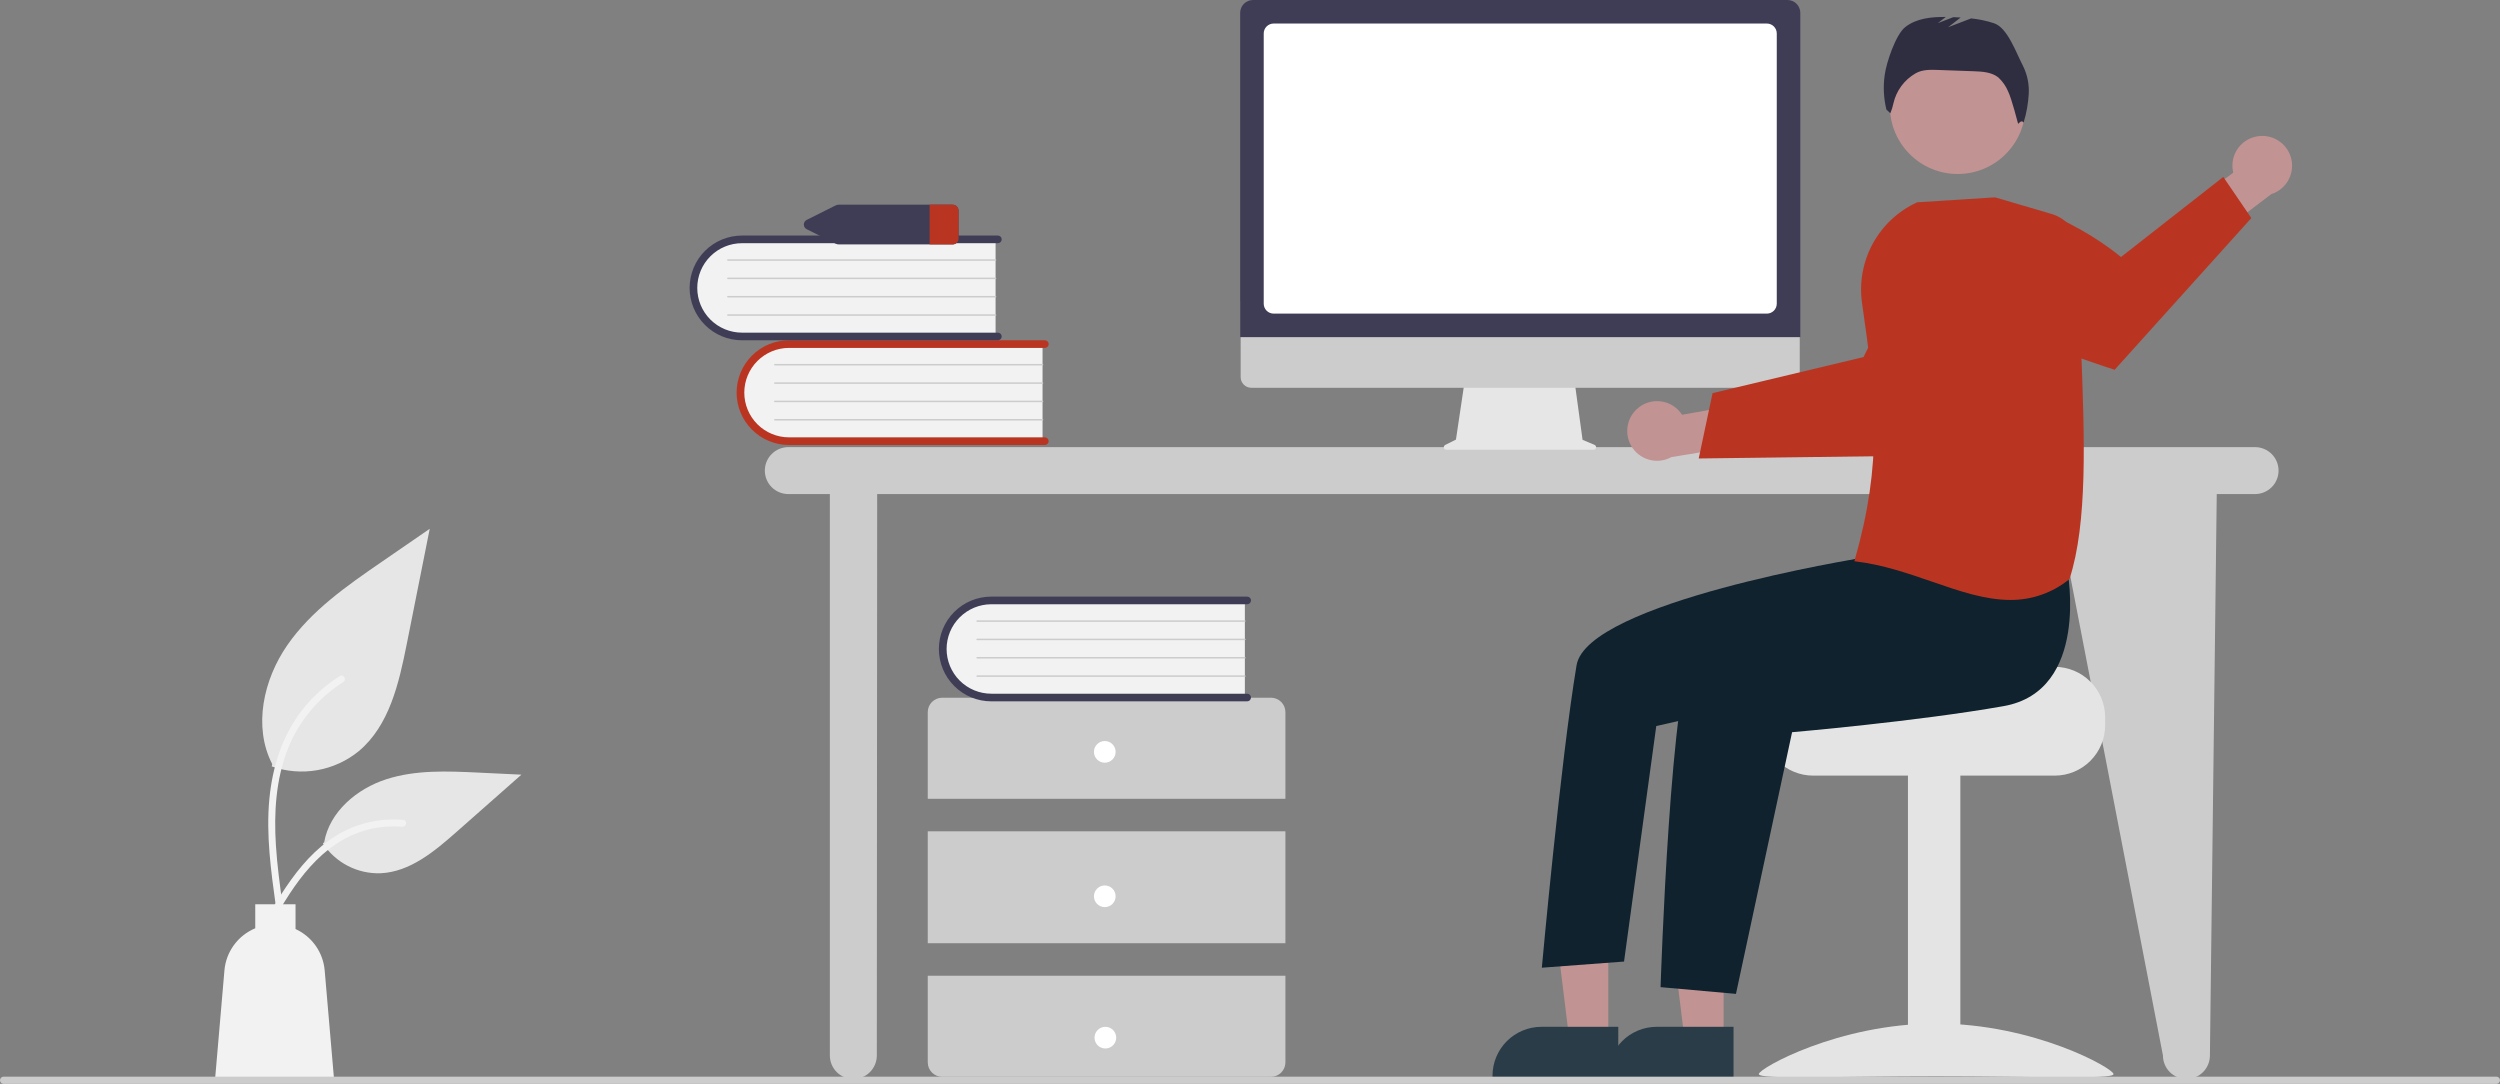 <svg width="775" height="336" viewBox="0 0 775 336" fill="none" xmlns="http://www.w3.org/2000/svg">
<rect x="0" y="0" width="775" height="336" fill="#808080" stroke="none"/>
<g clip-path="url(#clip0_2_20)">
<path d="M699.073 138.61H244.376C242.446 138.61 240.594 139.376 239.229 140.741C237.864 142.105 237.097 143.956 237.097 145.885C237.097 147.815 237.864 149.665 239.229 151.03C240.594 152.394 242.446 153.161 244.376 153.161H257.256V327.209C257.256 329.138 258.023 330.989 259.388 332.353C260.753 333.717 262.605 334.484 264.535 334.484C266.466 334.484 268.317 333.717 269.683 332.353C271.048 330.989 271.815 329.138 271.815 327.209L271.925 153.161H636.866L670.514 327.209C670.514 329.138 671.281 330.989 672.646 332.353C674.012 333.717 675.863 334.484 677.794 334.484C679.725 334.484 681.576 333.717 682.941 332.353C684.307 330.989 685.073 329.138 685.073 327.209L687.191 153.161H699.073C701.003 153.161 702.855 152.394 704.22 151.03C705.585 149.665 706.352 147.815 706.352 145.885C706.352 143.956 705.585 142.105 704.22 140.741C702.855 139.376 701.003 138.61 699.073 138.61Z" fill="#CCCCCC"/>
<path d="M323.192 106.192V137.001H245.958C243.934 137.072 241.916 136.743 240.019 136.034C238.122 135.324 236.383 134.249 234.902 132.868C233.421 131.488 232.227 129.829 231.387 127.987C230.547 126.145 230.079 124.155 230.008 122.133C229.938 120.11 230.267 118.093 230.976 116.197C231.686 114.301 232.762 112.563 234.144 111.083C235.525 109.603 237.185 108.409 239.028 107.57C240.871 106.731 242.862 106.263 244.886 106.192C245.243 106.18 245.601 106.18 245.958 106.192L323.192 106.192Z" fill="#F2F2F2"/>
<path d="M325.089 136.764C325.089 137.078 324.964 137.38 324.742 137.602C324.519 137.824 324.218 137.949 323.903 137.949H244.583C240.276 137.946 236.148 136.234 233.104 133.19C230.06 130.146 228.35 126.019 228.35 121.715C228.35 117.412 230.06 113.284 233.104 110.24C236.148 107.196 240.276 105.484 244.583 105.481H323.903C324.059 105.481 324.214 105.511 324.358 105.57C324.502 105.63 324.633 105.717 324.744 105.827C324.854 105.937 324.942 106.068 325.002 106.212C325.061 106.356 325.092 106.51 325.092 106.666C325.092 106.822 325.061 106.976 325.002 107.12C324.942 107.264 324.854 107.395 324.744 107.505C324.633 107.615 324.502 107.702 324.358 107.762C324.214 107.821 324.059 107.851 323.903 107.851H244.583C240.907 107.857 237.384 109.32 234.787 111.919C232.19 114.519 230.731 118.042 230.731 121.715C230.731 125.388 232.19 128.912 234.787 131.511C237.384 134.11 240.907 135.574 244.583 135.579H323.903C324.218 135.579 324.519 135.704 324.742 135.926C324.964 136.149 325.089 136.45 325.089 136.764Z" fill="#BA3521"/>
<path d="M323.192 113.302H240.195C240.133 113.302 240.072 113.278 240.028 113.234C239.983 113.19 239.958 113.13 239.957 113.067C239.957 113.004 239.981 112.944 240.025 112.899C240.069 112.854 240.128 112.829 240.191 112.828H323.192C323.254 112.829 323.314 112.854 323.358 112.898C323.402 112.943 323.427 113.002 323.427 113.065C323.427 113.127 323.402 113.187 323.358 113.232C323.314 113.276 323.254 113.301 323.192 113.302Z" fill="#CCCCCC"/>
<path d="M323.192 118.99H240.195C240.133 118.99 240.072 118.966 240.028 118.922C239.983 118.878 239.958 118.818 239.957 118.755C239.957 118.692 239.981 118.632 240.025 118.587C240.069 118.542 240.128 118.517 240.191 118.516H323.192C323.254 118.516 323.314 118.542 323.358 118.586C323.402 118.63 323.427 118.69 323.427 118.753C323.427 118.815 323.402 118.875 323.358 118.92C323.314 118.964 323.254 118.989 323.192 118.99Z" fill="#CCCCCC"/>
<path d="M323.192 124.678H240.195C240.133 124.678 240.072 124.653 240.028 124.609C239.983 124.565 239.958 124.505 239.957 124.443C239.957 124.38 239.981 124.32 240.025 124.275C240.069 124.23 240.128 124.204 240.191 124.204H323.192C323.254 124.204 323.314 124.229 323.358 124.274C323.402 124.318 323.427 124.378 323.427 124.441C323.427 124.503 323.402 124.563 323.358 124.607C323.314 124.652 323.254 124.677 323.192 124.678Z" fill="#CCCCCC"/>
<path d="M323.192 130.365H240.195C240.133 130.366 240.072 130.341 240.028 130.297C239.983 130.253 239.958 130.193 239.957 130.13C239.957 130.068 239.981 130.007 240.025 129.963C240.069 129.918 240.128 129.892 240.191 129.891H323.192C323.254 129.892 323.314 129.917 323.358 129.962C323.402 130.006 323.427 130.066 323.427 130.128C323.427 130.191 323.402 130.251 323.358 130.295C323.314 130.339 323.254 130.365 323.192 130.365Z" fill="#CCCCCC"/>
<path d="M308.633 73.733V104.542H231.399C227.311 104.684 223.334 103.198 220.343 100.409C217.352 97.621 215.591 93.759 215.449 89.673C215.307 85.588 216.794 81.613 219.584 78.624C222.374 75.634 226.238 73.875 230.326 73.733C230.684 73.721 231.041 73.721 231.399 73.733H308.633Z" fill="#F2F2F2"/>
<path d="M310.53 104.305C310.53 104.619 310.405 104.921 310.182 105.143C309.96 105.365 309.659 105.49 309.344 105.49H230.023C225.715 105.49 221.584 103.78 218.537 100.735C215.491 97.691 213.78 93.561 213.78 89.256C213.78 84.951 215.491 80.821 218.537 77.777C221.584 74.732 225.715 73.022 230.023 73.022H309.344C309.5 73.022 309.654 73.053 309.798 73.112C309.942 73.172 310.072 73.259 310.183 73.369C310.293 73.479 310.38 73.61 310.44 73.754C310.499 73.897 310.53 74.051 310.53 74.207C310.53 74.363 310.499 74.517 310.44 74.66C310.38 74.804 310.293 74.935 310.183 75.045C310.072 75.155 309.942 75.242 309.798 75.302C309.654 75.361 309.5 75.392 309.344 75.392H230.023C226.344 75.392 222.816 76.853 220.214 79.453C217.613 82.053 216.151 85.579 216.151 89.256C216.151 92.933 217.613 96.459 220.214 99.059C222.816 101.659 226.344 103.12 230.023 103.12H309.344C309.659 103.12 309.96 103.245 310.182 103.467C310.405 103.689 310.53 103.991 310.53 104.305Z" fill="#3F3D56"/>
<path d="M308.633 80.843H225.636C225.574 80.843 225.513 80.819 225.469 80.775C225.424 80.731 225.398 80.671 225.398 80.608C225.397 80.545 225.422 80.485 225.465 80.44C225.509 80.395 225.569 80.37 225.632 80.369H308.633C308.695 80.369 308.755 80.395 308.799 80.439C308.843 80.483 308.867 80.543 308.867 80.606C308.867 80.668 308.843 80.728 308.799 80.772C308.755 80.817 308.695 80.842 308.633 80.843Z" fill="#CCCCCC"/>
<path d="M308.633 86.531H225.636C225.574 86.531 225.513 86.506 225.469 86.462C225.424 86.418 225.398 86.359 225.398 86.296C225.397 86.233 225.422 86.173 225.465 86.128C225.509 86.083 225.569 86.057 225.632 86.057H308.633C308.695 86.057 308.755 86.082 308.799 86.127C308.843 86.171 308.867 86.231 308.867 86.294C308.867 86.356 308.843 86.416 308.799 86.46C308.755 86.505 308.695 86.53 308.633 86.531Z" fill="#CCCCCC"/>
<path d="M308.633 92.218H225.636C225.574 92.219 225.513 92.194 225.469 92.15C225.424 92.106 225.398 92.046 225.398 91.984C225.397 91.921 225.422 91.861 225.465 91.816C225.509 91.771 225.569 91.745 225.632 91.744H308.633C308.695 91.745 308.755 91.77 308.799 91.815C308.843 91.859 308.867 91.919 308.867 91.981C308.867 92.044 308.843 92.104 308.799 92.148C308.755 92.192 308.695 92.218 308.633 92.218Z" fill="#CCCCCC"/>
<path d="M308.633 97.906H225.636C225.574 97.906 225.513 97.882 225.469 97.838C225.424 97.794 225.398 97.734 225.398 97.671C225.397 97.609 225.422 97.548 225.465 97.504C225.509 97.459 225.569 97.433 225.632 97.432H308.633C308.695 97.433 308.755 97.458 308.799 97.502C308.843 97.547 308.867 97.607 308.867 97.669C308.867 97.732 308.843 97.792 308.799 97.836C308.755 97.88 308.695 97.906 308.633 97.906Z" fill="#CCCCCC"/>
<path d="M398.479 247.63V220.767C398.479 219.58 398.007 218.441 397.167 217.601C396.327 216.762 395.187 216.29 393.999 216.29H292.085C290.896 216.29 289.757 216.762 288.917 217.601C288.077 218.441 287.605 219.58 287.605 220.767V247.63H398.479Z" fill="#CCCCCC"/>
<path d="M398.479 257.703H287.605V292.401H398.479V257.703Z" fill="#CCCCCC"/>
<path d="M287.605 302.475V329.337C287.605 330.525 288.077 331.663 288.917 332.503C289.757 333.343 290.896 333.814 292.085 333.814H393.999C395.187 333.814 396.327 333.343 397.167 332.503C398.007 331.663 398.479 330.525 398.479 329.337V302.475H287.605Z" fill="#CCCCCC"/>
<path d="M342.482 236.437C344.337 236.437 345.842 234.934 345.842 233.079C345.842 231.225 344.337 229.721 342.482 229.721C340.626 229.721 339.122 231.225 339.122 233.079C339.122 234.934 340.626 236.437 342.482 236.437Z" fill="white"/>
<path d="M342.482 281.208C344.337 281.208 345.842 279.705 345.842 277.85C345.842 275.996 344.337 274.492 342.482 274.492C340.626 274.492 339.122 275.996 339.122 277.85C339.122 279.705 340.626 281.208 342.482 281.208Z" fill="white"/>
<path d="M342.662 325.031C344.518 325.031 346.022 323.528 346.022 321.674C346.022 319.819 344.518 318.316 342.662 318.316C340.806 318.316 339.302 319.819 339.302 321.674C339.302 323.528 340.806 325.031 342.662 325.031Z" fill="white"/>
<path d="M385.909 185.661V216.47H308.675C304.589 216.609 300.614 215.121 297.626 212.333C294.637 209.545 292.878 205.685 292.736 201.602C292.593 197.518 294.079 193.545 296.867 190.556C299.654 187.567 303.516 185.806 307.601 185.661C307.959 185.649 308.317 185.649 308.675 185.661H385.909Z" fill="#F2F2F2"/>
<path d="M387.806 216.233C387.806 216.547 387.681 216.849 387.458 217.071C387.236 217.293 386.935 217.418 386.62 217.418H307.299C302.992 217.419 298.861 215.71 295.814 212.668C292.767 209.626 291.054 205.498 291.052 201.194C291.049 196.889 292.757 192.76 295.8 189.714C298.844 186.668 302.973 184.954 307.28 184.95H386.62C386.776 184.95 386.931 184.98 387.075 185.039C387.219 185.099 387.35 185.186 387.461 185.296C387.571 185.406 387.659 185.537 387.718 185.681C387.778 185.825 387.809 185.979 387.809 186.135C387.809 186.291 387.778 186.445 387.718 186.589C387.659 186.733 387.571 186.864 387.461 186.974C387.35 187.084 387.219 187.171 387.075 187.231C386.931 187.29 386.776 187.32 386.62 187.32H307.299C303.623 187.325 300.1 188.788 297.502 191.387C294.904 193.987 293.445 197.51 293.445 201.184C293.445 204.858 294.904 208.381 297.502 210.981C300.1 213.58 303.623 215.043 307.299 215.048H386.62C386.935 215.048 387.236 215.173 387.458 215.395C387.681 215.617 387.806 215.919 387.806 216.233Z" fill="#3F3D56"/>
<path d="M385.909 192.771H302.912C302.85 192.771 302.789 192.747 302.745 192.703C302.7 192.659 302.675 192.599 302.674 192.536C302.673 192.473 302.698 192.413 302.742 192.368C302.785 192.323 302.845 192.298 302.908 192.297H385.909C385.971 192.297 386.031 192.323 386.075 192.367C386.119 192.411 386.143 192.471 386.143 192.534C386.143 192.596 386.119 192.656 386.075 192.7C386.031 192.745 385.971 192.77 385.909 192.771H385.909Z" fill="#CCCCCC"/>
<path d="M385.909 198.459H302.912C302.85 198.459 302.789 198.434 302.745 198.39C302.7 198.346 302.675 198.287 302.674 198.224C302.673 198.161 302.698 198.101 302.742 198.056C302.785 198.011 302.845 197.986 302.908 197.985H385.909C385.971 197.985 386.031 198.011 386.075 198.055C386.119 198.099 386.143 198.159 386.143 198.222C386.143 198.284 386.119 198.344 386.075 198.388C386.031 198.433 385.971 198.458 385.909 198.459H385.909Z" fill="#CCCCCC"/>
<path d="M385.909 204.146H302.912C302.85 204.147 302.789 204.122 302.745 204.078C302.7 204.034 302.675 203.974 302.674 203.912C302.673 203.849 302.698 203.789 302.742 203.744C302.785 203.699 302.845 203.673 302.908 203.672H385.909C385.971 203.673 386.031 203.698 386.075 203.743C386.119 203.787 386.143 203.847 386.143 203.909C386.143 203.972 386.119 204.032 386.075 204.076C386.031 204.121 385.971 204.146 385.909 204.146H385.909Z" fill="#CCCCCC"/>
<path d="M385.909 209.834H302.912C302.85 209.835 302.789 209.81 302.745 209.766C302.7 209.722 302.675 209.662 302.674 209.599C302.673 209.537 302.698 209.476 302.742 209.432C302.785 209.387 302.845 209.361 302.908 209.36H385.909C385.971 209.361 386.031 209.386 386.075 209.43C386.119 209.475 386.143 209.535 386.143 209.597C386.143 209.66 386.119 209.72 386.075 209.764C386.031 209.808 385.971 209.834 385.909 209.834H385.909Z" fill="#CCCCCC"/>
<path d="M295.202 63.455H260.013C259.679 63.455 259.35 63.532 259.05 63.679L250.169 68.123C249.877 68.247 249.627 68.454 249.452 68.719C249.277 68.984 249.183 69.294 249.183 69.611C249.183 69.929 249.277 70.239 249.452 70.504C249.627 70.768 249.877 70.976 250.169 71.1L259.05 75.543C259.35 75.691 259.679 75.767 260.013 75.767H295.202C295.687 75.795 296.163 75.631 296.528 75.311C296.893 74.99 297.116 74.539 297.151 74.055V65.168C297.116 64.683 296.893 64.232 296.528 63.912C296.163 63.591 295.687 63.427 295.202 63.455Z" fill="#3F3D56"/>
<path d="M297.151 65.168V74.055C297.116 74.539 296.893 74.99 296.528 75.311C296.163 75.631 295.687 75.795 295.202 75.767H288.191V63.455H295.202C295.687 63.427 296.163 63.591 296.528 63.912C296.893 64.232 297.116 64.683 297.151 65.168Z" fill="#BA3521"/>
<path d="M84.236 237.593C88.767 239.185 93.632 239.584 98.362 238.751C103.091 237.918 107.527 235.882 111.241 232.839C120.7 224.905 123.666 211.833 126.079 199.729C128.458 187.795 130.837 175.862 133.216 163.928L118.273 174.211C107.528 181.606 96.54 189.238 89.099 199.949C81.659 210.66 78.411 225.281 84.389 236.871" fill="#E6E6E6"/>
<path d="M85.513 280.937C84.001 269.928 82.445 258.776 83.506 247.649C84.448 237.766 87.465 228.113 93.607 220.199C96.867 216.006 100.834 212.413 105.33 209.583C106.502 208.843 107.581 210.7 106.414 211.436C98.635 216.349 92.619 223.604 89.232 232.154C85.492 241.663 84.891 252.028 85.536 262.129C85.925 268.238 86.752 274.306 87.584 280.367C87.65 280.641 87.609 280.93 87.47 281.175C87.33 281.42 87.103 281.603 86.834 281.687C86.559 281.761 86.267 281.724 86.019 281.583C85.772 281.443 85.59 281.211 85.513 280.937L85.513 280.937Z" fill="#F2F2F2"/>
<path d="M100.08 261.455C102.023 264.407 104.694 266.809 107.836 268.429C110.978 270.05 114.484 270.835 118.017 270.708C127.098 270.277 134.668 263.943 141.482 257.93L161.638 240.145L148.298 239.507C138.705 239.048 128.864 238.62 119.727 241.576C110.59 244.533 102.163 251.649 100.492 261.101" fill="#E6E6E6"/>
<path d="M81.239 287.266C88.518 274.394 96.962 260.087 112.049 255.515C116.244 254.247 120.642 253.793 125.008 254.177C126.384 254.296 126.04 256.415 124.667 256.297C117.349 255.69 110.046 257.621 103.986 261.765C98.155 265.732 93.615 271.247 89.772 277.095C87.418 280.677 85.31 284.411 83.201 288.141C82.527 289.332 80.557 288.472 81.239 287.266L81.239 287.266Z" fill="#F2F2F2"/>
<path d="M69.575 300.816C69.82 297.976 70.841 295.257 72.525 292.956C74.21 290.655 76.493 288.861 79.128 287.767V280.325H91.617V288.002C94.122 289.149 96.277 290.939 97.864 293.19C99.451 295.441 100.412 298.073 100.649 300.816L103.586 334.934H66.638L69.575 300.816Z" fill="#F2F2F2"/>
<path d="M494.312 137.91L490.597 136.347L488.048 117.733H454.108L451.345 136.271L448.021 137.932C447.862 138.011 447.734 138.142 447.659 138.303C447.584 138.464 447.565 138.646 447.606 138.819C447.647 138.992 447.745 139.146 447.884 139.256C448.024 139.366 448.196 139.426 448.374 139.426H494.006C494.188 139.426 494.365 139.363 494.506 139.248C494.647 139.133 494.744 138.972 494.78 138.794C494.816 138.615 494.789 138.43 494.704 138.269C494.619 138.108 494.48 137.981 494.312 137.91Z" fill="#E6E6E6"/>
<path d="M554.627 120.21H387.901C387.026 120.208 386.188 119.859 385.57 119.24C384.952 118.621 384.605 117.783 384.605 116.908V93.412H557.923V116.908C557.923 117.783 557.576 118.621 556.958 119.24C556.34 119.859 555.502 120.208 554.627 120.21Z" fill="#CCCCCC"/>
<path d="M558.097 104.517H384.453V3.98C384.454 2.924 384.874 1.913 385.621 1.167C386.367 0.421 387.38 0.001 388.435 0H554.115C555.171 0.001 556.183 0.421 556.93 1.167C557.676 1.913 558.096 2.924 558.097 3.98L558.097 104.517Z" fill="#3F3D56"/>
<path d="M547.726 97.22H394.824C394.01 97.219 393.23 96.895 392.655 96.32C392.079 95.745 391.755 94.965 391.755 94.152V10.365C391.755 9.552 392.079 8.772 392.655 8.196C393.23 7.621 394.01 7.298 394.824 7.297H547.726C548.54 7.298 549.32 7.621 549.896 8.196C550.471 8.772 550.795 9.552 550.796 10.365V94.152C550.795 94.965 550.471 95.745 549.896 96.32C549.32 96.895 548.54 97.219 547.726 97.22Z" fill="white"/>
<path d="M507.454 126.784C508.441 125.873 509.616 125.189 510.897 124.78C512.177 124.372 513.531 124.249 514.864 124.421C516.197 124.592 517.476 125.053 518.611 125.772C519.746 126.491 520.71 127.45 521.434 128.581L542.116 124.906L547.416 136.923L518.136 141.702C516.154 142.792 513.84 143.118 511.634 142.617C509.428 142.116 507.482 140.824 506.165 138.985C504.848 137.146 504.252 134.888 504.49 132.64C504.727 130.391 505.782 128.307 507.454 126.784Z" fill="#C29393"/>
<path d="M526.602 142.127L548.163 141.858L550.893 141.821L594.76 141.269C594.76 141.269 606.672 129.911 617.045 118.217L615.591 107.707C614.173 97.393 609.053 87.945 601.185 81.122C586.329 91.043 577.714 110.681 577.714 110.681L550.514 117.182L547.793 117.833L530.893 121.869L526.602 142.127Z" fill="#BA3521"/>
<path d="M636.976 206.723H596.73C596.73 208.447 552.735 209.846 552.735 209.846C551.764 210.576 550.88 211.414 550.098 212.343C547.75 215.143 546.466 218.681 546.474 222.335V224.832C546.475 228.972 548.121 232.942 551.05 235.869C553.979 238.797 557.952 240.442 562.094 240.443H636.976C641.118 240.44 645.089 238.794 648.018 235.867C650.946 232.94 652.593 228.972 652.597 224.832V222.335C652.591 218.196 650.943 214.229 648.015 211.302C645.087 208.376 641.117 206.729 636.976 206.723Z" fill="#E4E4E4"/>
<path d="M607.709 239.823H591.464V333.536H607.709V239.823Z" fill="#E4E4E4"/>
<path d="M545.228 332.965C545.228 334.72 569.845 333.644 600.211 333.644C630.578 333.644 655.195 334.72 655.195 332.965C655.195 331.211 630.578 317.3 600.211 317.3C569.845 317.3 545.228 331.211 545.228 332.965Z" fill="#E4E4E4"/>
<path d="M534.315 322.258L522.225 322.257L516.473 275.65L534.317 275.651L534.315 322.258Z" fill="#C29393"/>
<path d="M537.398 333.97L498.414 333.969V333.476C498.414 329.454 500.013 325.597 502.859 322.753C505.704 319.909 509.564 318.312 513.588 318.312H513.589L537.399 318.312L537.398 333.97Z" fill="#2A3C47"/>
<path d="M498.581 322.258L486.491 322.257L480.739 275.65L498.583 275.651L498.581 322.258Z" fill="#C29393"/>
<path d="M501.664 333.97L462.68 333.969V333.476C462.68 329.454 464.279 325.597 467.125 322.753C469.97 319.909 473.83 318.312 477.854 318.312H477.855L501.665 318.312L501.664 333.97Z" fill="#2A3C47"/>
<path d="M606.883 53.939C618.493 53.939 627.905 44.533 627.905 32.93C627.905 21.327 618.493 11.92 606.883 11.92C595.273 11.92 585.862 21.327 585.862 32.93C585.862 44.533 595.273 53.939 606.883 53.939Z" fill="#C29393"/>
<path d="M640.907 176.877C640.907 176.877 647.96 214.152 621.123 218.899C594.286 223.646 555.546 226.982 555.546 226.982L538.149 308.101L514.777 306.016C514.777 306.016 517.885 208.366 525.529 200.727C533.173 193.087 581.488 170.212 581.488 170.212L640.907 176.877Z" fill="#0F222D"/>
<path d="M588.492 161.255L576.755 173.023C576.755 173.023 492.005 186.666 488.735 206.228C483.799 235.764 477.969 299.99 477.969 299.99L503.45 298.08L513.442 225.072L554.211 215.804L600.595 190.54L588.492 161.255Z" fill="#0F222D"/>
<path d="M627.112 20.389C625.037 16.476 622.4 8.677 618.212 7.231C615.886 6.46 613.482 5.948 611.043 5.705L603.924 8.441L607.799 5.43C607.044 5.385 606.29 5.348 605.537 5.32L600.733 7.166L603.191 5.256C598.713 5.21 594.09 5.675 590.62 8.4C587.662 10.722 584.731 19.521 584.257 23.251C583.751 26.819 583.928 30.45 584.78 33.952L585.996 35.108C586.422 34.133 586.742 33.115 586.951 32.072C587.387 30.123 588.225 28.286 589.41 26.678C590.596 25.07 592.104 23.727 593.838 22.734L593.904 22.697C595.944 21.549 598.42 21.602 600.76 21.686L611.872 22.086C614.545 22.182 617.424 22.351 619.508 24.027C620.833 25.263 621.874 26.771 622.561 28.448C623.597 30.537 625.621 38.416 625.621 38.416C625.621 38.416 626.766 36.929 627.315 38.036C628.195 35.148 628.73 32.165 628.909 29.151C629.084 26.124 628.464 23.103 627.112 20.389Z" fill="#2F2E41"/>
<path d="M700.637 42.156C699.296 42.244 697.99 42.625 696.813 43.272C695.635 43.919 694.614 44.816 693.82 45.901C693.027 46.985 692.481 48.229 692.222 49.547C691.962 50.865 691.994 52.224 692.317 53.527L675.412 65.99L680.484 78.103L704.11 60.169C706.265 59.483 708.094 58.03 709.25 56.086C710.405 54.142 710.807 51.841 710.379 49.621C709.951 47.401 708.723 45.414 706.927 44.038C705.131 42.663 702.893 41.993 700.637 42.156Z" fill="#C29393"/>
<path d="M697.916 67.598L655.538 114.636C655.538 114.636 635.272 108.152 619.598 101.122L612.557 79.509C610.922 74.495 610.224 69.223 610.499 63.956C632.226 58.178 657.498 79.678 657.498 79.678L689.22 54.845L697.916 67.598Z" fill="#BA3521"/>
<path d="M599.031 180.351C591.471 177.741 583.653 175.042 575.22 174.029L574.858 173.985L574.958 173.635C583.687 143.003 581.508 123.408 577.231 93.974C576.321 87.625 577.49 81.152 580.563 75.522C583.636 69.891 588.449 65.405 594.283 62.733L594.335 62.709L618.419 61.18L618.474 61.176L635.99 66.325C638.51 67.071 640.716 68.622 642.269 70.741C643.822 72.86 644.638 75.429 644.59 78.055C644.4 87.735 644.803 98.542 645.229 109.984C646.185 135.653 647.173 162.196 641.565 179.418L641.535 179.508L641.46 179.567C636.304 183.764 629.845 186.031 623.195 185.979C615.333 185.979 607.31 183.209 599.031 180.351Z" fill="#BA3521"/>
<path d="M773.88 336H1.12C0.823 336 0.538 335.882 0.328 335.672C0.118 335.462 0 335.178 0 334.881C0 334.584 0.118 334.299 0.328 334.089C0.538 333.879 0.823 333.761 1.12 333.761H773.88C774.177 333.761 774.462 333.879 774.672 334.089C774.882 334.299 775 334.584 775 334.881C775 335.178 774.882 335.462 774.672 335.672C774.462 335.882 774.177 336 773.88 336Z" fill="#CCCCCC"/>
</g>
<defs>
<clipPath id="clip0_2_20">
<rect width="775" height="336" fill="white"/>
</clipPath>
</defs>
</svg>
